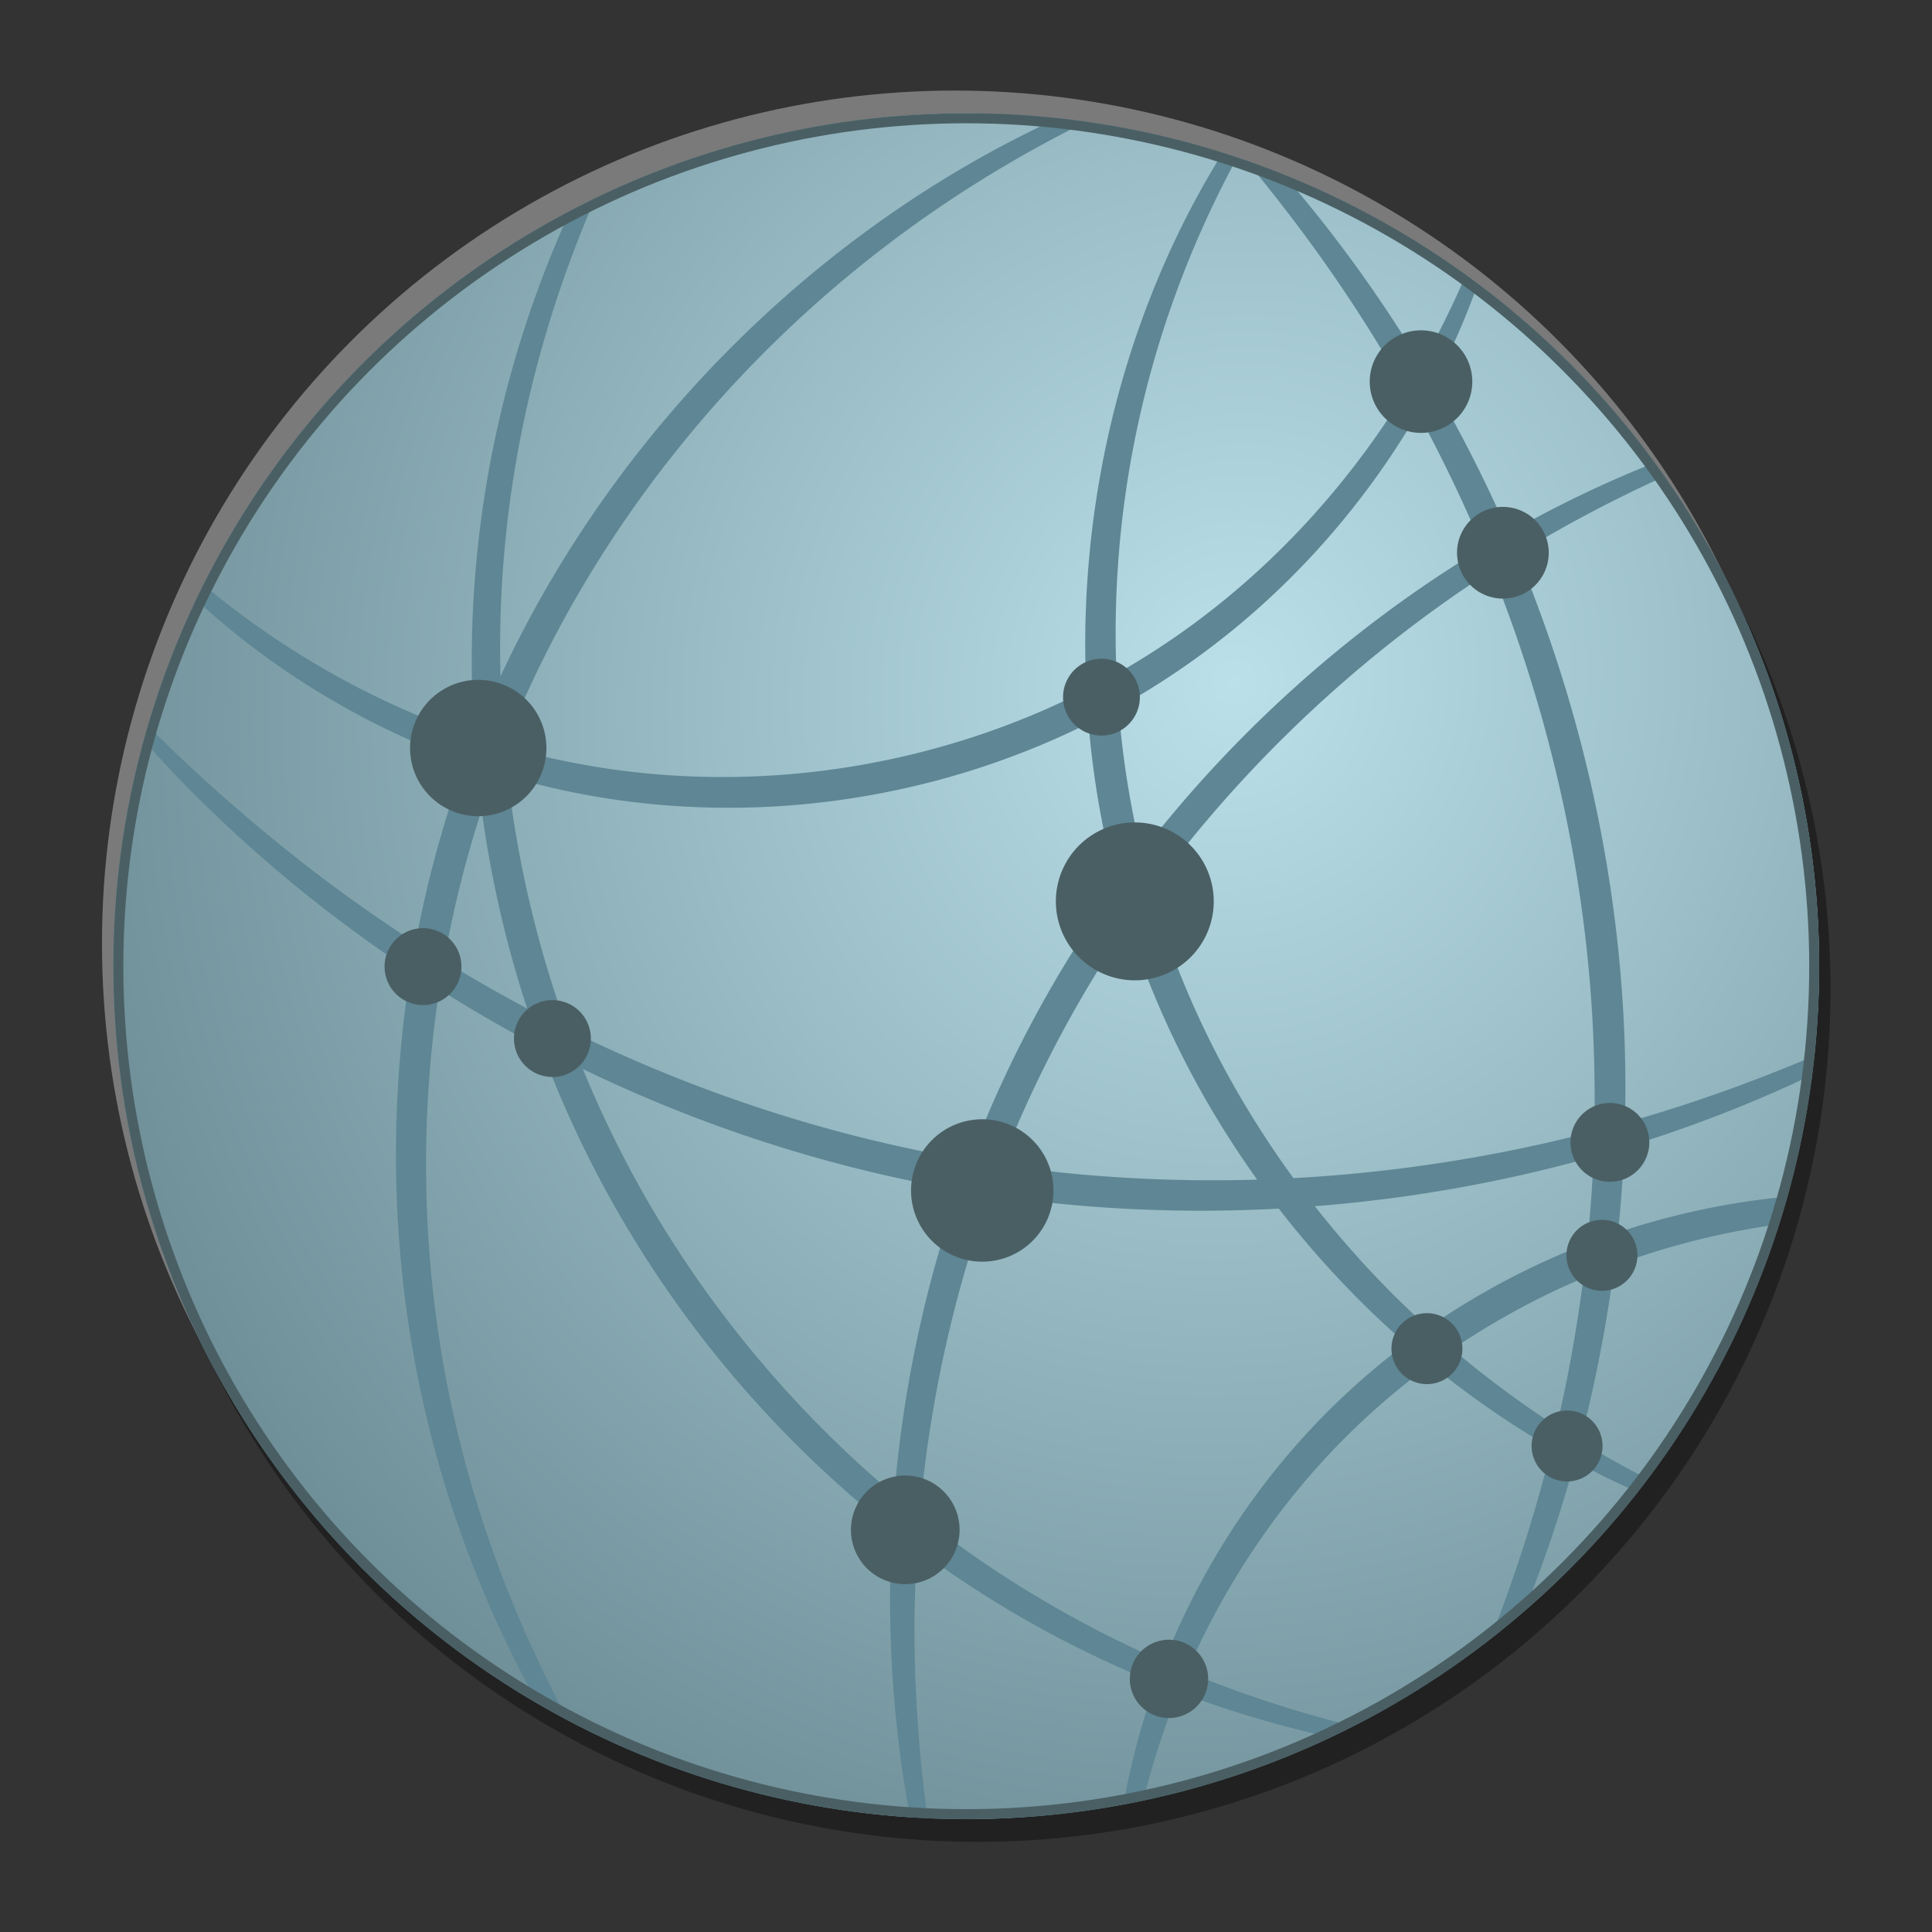 <?xml version="1.0" encoding="UTF-8" standalone="no"?>
<!-- Created with Inkscape (http://www.inkscape.org/) -->

<svg
   xmlns:osb="http://www.openswatchbook.org/uri/2009/osb"
   xmlns:dc="http://purl.org/dc/elements/1.1/"
   xmlns:cc="http://creativecommons.org/ns#"
   xmlns:rdf="http://www.w3.org/1999/02/22-rdf-syntax-ns#"
   xmlns:svg="http://www.w3.org/2000/svg"
   xmlns="http://www.w3.org/2000/svg"
   xmlns:xlink="http://www.w3.org/1999/xlink"
   xmlns:sodipodi="http://sodipodi.sourceforge.net/DTD/sodipodi-0.dtd"
   xmlns:inkscape="http://www.inkscape.org/namespaces/inkscape"
   width="32"
   height="32"
   viewBox="0 0 32 32"
   version="1.1"
   id="svg4942"
   inkscape:version="0.92.4 5da689c313, 2019-01-14"
   sodipodi:docname="network-workgroup-32x32.svg"
   inkscape:export-filename="C:\Users\Balasakthi\Desktop\Network.png"
   inkscape:export-xdpi="96"
   inkscape:export-ydpi="96">
  <rect x="0" y="0" width="32" height="32" fill="#333333" stroke="none"/>
  <defs
     id="defs4936">
    <linearGradient
       id="linearGradient6088"
       osb:paint="solid">
      <stop
         style="stop-color:#51b3e3;stop-opacity:1;"
         offset="0"
         id="stop6086" />
    </linearGradient>
    <linearGradient
       id="linearGradient6987"
       osb:paint="solid">
      <stop
         style="stop-color:#77d2fb;stop-opacity:1;"
         offset="0"
         id="stop6985" />
    </linearGradient>
    <radialGradient
       inkscape:collect="always"
       xlink:href="#linearGradient898"
       id="radialGradient908"
       cx="18.111"
       cy="272.196"
       fx="18.111"
       fy="272.196"
       r="16.408"
       gradientTransform="matrix(2.364,0.925,-0.98,2.505,255.358,-682.168)"
       gradientUnits="userSpaceOnUse" />
    <linearGradient
       inkscape:collect="always"
       id="linearGradient898">
      <stop
         style="stop-color:#bbe0ea;stop-opacity:1"
         offset="0"
         id="stop894" />
      <stop
         style="stop-color:#5a7982;stop-opacity:1"
         offset="1"
         id="stop896" />
    </linearGradient>
  </defs>
  <sodipodi:namedview
     id="base"
     pagecolor="#ffffff"
     bordercolor="#666666"
     borderopacity="1.0"
     inkscape:pageopacity="0.0"
     inkscape:pageshadow="2"
     inkscape:zoom="5.5"
     inkscape:cx="32"
     inkscape:cy="31.727273"
     inkscape:document-units="mm"
     inkscape:current-layer="svg4942"
     showgrid="false"
     units="px"
     width="128px"
     inkscape:window-width="872"
     inkscape:window-height="609"
     inkscape:window-x="358"
     inkscape:window-y="144"
     inkscape:window-maximized="0"
     showguides="false"
     inkscape:lockguides="true"
     inkscape:snap-global="false" />
  <g
     id="g1059"
     transform="matrix(0.599,0,0,0.599,1.628,1.482)">
    <g
       id="g1038"
       transform="translate(0.006,-0.187)">
      <circle
         style="opacity:0.5;fill:#020202;fill-opacity:0.699;stroke:none;stroke-width:0.085;stroke-miterlimit:4;stroke-dasharray:none;stroke-opacity:1"
         id="path838"
         cx="24.309"
         cy="25.06"
         r="23.584" />
      <circle
         style="opacity:0.5;fill:#ffffff;fill-opacity:0.699;stroke:none;stroke-width:0.085;stroke-miterlimit:4;stroke-dasharray:none;stroke-opacity:1"
         id="path838-6"
         cx="23.68"
         cy="23.801"
         r="23.584" />
    </g>
    <g
       id="g862"
       transform="translate(-0.007,0.149)">
      <circle
         r="23.585"
         cy="24.281"
         cx="24"
         id="path1055"
         style="opacity:1;fill:#5e8694;fill-opacity:1;stroke:none;stroke-width:0.349;stroke-linecap:round;stroke-linejoin:round;stroke-miterlimit:4;stroke-dasharray:none;stroke-opacity:1"
         transform="translate(0.005,-0.187)" />
      <path
         inkscape:connector-curvature="0"
         id="circle4881"
         d="M 24,0.696 A 23.585,23.585 0 0 0 13.723,3.093 c -1.088,2.511 -2.251,6.05 -2.542,10.35 -0.062,0.915 -0.083,1.859 -0.058,2.825 1.774,-3.817 4.196,-6.977 6.701,-9.416 3.132,-3.051 6.298,-4.906 8.66,-5.995 a 23.585,23.585 0 0 0 -2.484,-0.161 z m 3.307,0.24 c -0.126,0.063 -0.255,0.127 -0.388,0.195 -2.3,1.173 -5.456,3.107 -8.573,6.248 -2.736,2.758 -5.373,6.396 -7.112,10.816 3.9e-5,3.3e-4 1.54e-4,7.2e-4 1.89e-4,0.001 0.779,0.226 1.598,0.417 2.456,0.56 2.654,0.444 5.589,0.411 8.576,-0.277 1.815,-0.418 3.512,-1.047 5.056,-1.834 -0.101,-2.106 0.058,-4.116 0.386,-5.945 0.662,-3.695 1.979,-6.545 3.086,-8.417 0.093,-0.158 0.184,-0.306 0.274,-0.449 A 23.585,23.585 0 0 0 27.307,0.935 Z m 4.167,1.019 c -0.093,0.174 -0.187,0.351 -0.286,0.544 -0.975,1.904 -2.154,4.723 -2.723,8.328 -0.262,1.665 -0.388,3.476 -0.308,5.368 0.07,-0.04 0.14,-0.079 0.209,-0.119 3.759,-2.187 6.245,-5.175 7.792,-7.696 -0.914,-1.621 -1.872,-3.067 -2.807,-4.328 -0.546,-0.737 -1.074,-1.403 -1.574,-2.006 a 23.585,23.585 0 0 0 -0.303,-0.091 z m 1.367,0.514 c 0.325,0.379 0.658,0.78 0.997,1.21 0.915,1.159 1.85,2.486 2.748,3.974 0.085,-0.15 0.167,-0.298 0.245,-0.443 0.399,-0.744 0.717,-1.419 0.973,-2.012 a 23.585,23.585 0 0 0 -4.964,-2.73 z m -19.802,0.956 A 23.585,23.585 0 0 0 2.935,13.76 c 0.244,0.2 0.506,0.409 0.789,0.625 1.579,1.204 3.831,2.601 6.676,3.551 -0.107,-1.571 -0.091,-3.097 0.03,-4.549 0.343,-4.104 1.479,-7.493 2.609,-9.962 z m 25.099,2.01 c -0.21,0.596 -0.482,1.271 -0.836,2.013 -0.118,0.247 -0.247,0.503 -0.385,0.763 0.732,1.258 1.433,2.625 2.074,4.094 1.486,-0.846 2.857,-1.475 4.023,-1.936 A 23.585,23.585 0 0 0 38.137,5.434 Z m -1.648,3.544 c -1.504,2.583 -3.958,5.584 -7.701,7.816 -0.189,0.113 -0.382,0.222 -0.576,0.33 0.102,1.313 0.306,2.659 0.634,4.017 2.378,-3.085 5.088,-5.5 7.681,-7.291 0.596,-0.412 1.183,-0.788 1.755,-1.133 -0.557,-1.329 -1.163,-2.577 -1.794,-3.739 z m 6.807,1.763 c -1.165,0.527 -2.551,1.226 -4.057,2.149 1.13,2.709 2.045,5.752 2.557,9.103 0.193,1.264 0.319,2.516 0.383,3.751 0.05,0.978 0.06,1.934 0.037,2.867 2.079,-0.588 3.839,-1.258 5.231,-1.852 a 23.585,23.585 0 0 0 0.137,-2.479 23.585,23.585 0 0 0 -4.288,-13.539 z m -4.761,2.593 c -0.523,0.337 -1.057,0.7 -1.6,1.094 -2.644,1.917 -5.415,4.487 -7.811,7.764 0.057,0.197 0.115,0.393 0.178,0.59 0.017,0.053 0.033,0.105 0.05,0.158 0.884,2.732 2.198,5.144 3.696,7.2 2.483,-0.135 4.802,-0.483 6.899,-0.953 0.488,-0.109 0.96,-0.225 1.42,-0.345 0.023,-0.992 0.009,-2.01 -0.048,-3.052 -0.066,-1.206 -0.192,-2.429 -0.381,-3.665 -0.492,-3.22 -1.35,-6.157 -2.404,-8.79 z m -35.795,0.841 a 23.585,23.585 0 0 0 -1.358,3.47 c 0.953,0.953 2.259,2.174 3.937,3.512 1.022,0.815 2.175,1.655 3.454,2.48 0.188,-1.006 0.427,-2.02 0.724,-3.039 0.115,-0.393 0.236,-0.783 0.365,-1.168 0.089,-0.267 0.182,-0.531 0.278,-0.793 -2.915,-1.043 -5.18,-2.558 -6.727,-3.868 -0.241,-0.204 -0.464,-0.402 -0.672,-0.595 z m 24.643,3.386 c -1.512,0.754 -3.162,1.358 -4.922,1.763 -3.106,0.716 -6.158,0.728 -8.91,0.229 -0.778,-0.141 -1.522,-0.321 -2.232,-0.531 0.264,2.283 0.794,4.643 1.654,7 2.856,1.411 6.138,2.627 9.822,3.377 0.286,0.058 0.574,0.114 0.863,0.166 0.145,0.026 0.29,0.051 0.434,0.075 0.415,-1.094 0.897,-2.196 1.459,-3.299 0.124,-0.243 0.252,-0.486 0.383,-0.728 0.687,-1.268 1.438,-2.453 2.232,-3.559 -0.41,-1.519 -0.662,-3.026 -0.784,-4.493 z m -26.106,0.497 a 23.585,23.585 0 0 0 -0.863,6.222 23.585,23.585 0 0 0 11.718,20.345 c -1.276,-2.3 -2.599,-5.384 -3.33,-9.153 -0.647,-3.342 -0.799,-7.124 -0.163,-11.064 -1.389,-0.923 -2.626,-1.868 -3.704,-2.784 -1.576,-1.339 -2.779,-2.57 -3.658,-3.566 z m 9.325,1.903 c -0.094,0.291 -0.186,0.584 -0.272,0.88 -0.322,1.104 -0.576,2.204 -0.77,3.292 0.73,0.449 1.497,0.89 2.301,1.318 -0.607,-1.847 -1.017,-3.69 -1.259,-5.49 z m 17.876,3.148 c -0.627,0.92 -1.224,1.891 -1.779,2.917 -0.128,0.236 -0.252,0.472 -0.373,0.709 -0.519,1.016 -0.972,2.032 -1.367,3.041 2.458,0.36 4.834,0.473 7.087,0.405 -1.434,-2.003 -2.681,-4.335 -3.535,-6.969 -0.011,-0.034 -0.022,-0.068 -0.033,-0.103 z m -19.047,1.81 c -0.565,3.699 -0.441,7.251 0.121,10.414 0.727,4.091 2.15,7.402 3.43,9.778 a 23.585,23.585 0 0 0 9.468,2.699 c -0.172,-0.916 -0.326,-1.964 -0.429,-3.14 -0.128,-1.451 -0.17,-3.072 -0.075,-4.812 -3.267,-2.582 -6.354,-6.115 -8.535,-10.588 -0.046,-0.095 -0.092,-0.19 -0.138,-0.286 -0.385,-0.811 -0.727,-1.627 -1.03,-2.443 -0.993,-0.52 -1.93,-1.065 -2.812,-1.622 z m 3.969,2.204 c 0.204,0.497 0.422,0.994 0.657,1.488 0.044,0.093 0.089,0.185 0.133,0.278 2.021,4.149 4.828,7.488 7.821,10.008 0.217,-2.625 0.755,-5.489 1.781,-8.43 -0.096,-0.017 -0.192,-0.033 -0.288,-0.05 -0.296,-0.053 -0.59,-0.11 -0.883,-0.17 -3.433,-0.703 -6.514,-1.816 -9.223,-3.125 z m 33.967,0.173 c -1.382,0.659 -3.119,1.375 -5.173,2.004 -0.034,0.799 -0.091,1.58 -0.171,2.342 1.609,-0.539 3.185,-0.85 4.654,-0.987 a 23.585,23.585 0 0 0 0.689,-3.359 z m -6.02,2.252 c -0.401,0.113 -0.812,0.222 -1.236,0.327 -1.971,0.486 -4.145,0.859 -6.471,1.041 0.636,0.81 1.298,1.559 1.97,2.244 0.388,0.395 0.776,0.765 1.163,1.116 1.447,-1.003 2.932,-1.766 4.402,-2.33 0.08,-0.78 0.138,-1.58 0.172,-2.398 z m -16.699,1.058 c -1.119,3.099 -1.698,6.118 -1.939,8.861 0.509,0.403 1.021,0.784 1.535,1.141 1.792,1.244 3.567,2.187 5.222,2.911 0.903,-2.282 2.372,-4.812 4.685,-7.078 0.62,-0.607 1.291,-1.183 2.012,-1.722 -0.365,-0.319 -0.731,-0.656 -1.096,-1.013 -0.831,-0.814 -1.649,-1.723 -2.423,-2.723 -2.521,0.135 -5.206,0.042 -7.995,-0.377 z m 21.777,0.816 c -1.432,0.199 -2.957,0.561 -4.506,1.138 -0.221,1.729 -0.549,3.352 -0.94,4.856 0.64,0.389 1.241,0.721 1.786,1 0.004,0.001 0.006,0.003 0.01,0.006 a 23.585,23.585 0 0 0 3.65,-7 z m -5.359,1.478 c -1.21,0.511 -2.426,1.161 -3.618,1.969 0.994,0.844 1.969,1.551 2.881,2.14 0.3,-1.289 0.554,-2.662 0.737,-4.11 z m -4.222,2.392 c -0.753,0.55 -1.453,1.14 -2.097,1.761 -2.232,2.151 -3.695,4.557 -4.645,6.735 1.654,0.681 3.169,1.144 4.428,1.462 0.032,0.009 0.063,0.015 0.095,0.024 a 23.585,23.585 0 0 0 3.912,-2.499 c 0.006,-0.015 0.012,-0.03 0.018,-0.045 0.581,-1.487 1.153,-3.207 1.629,-5.123 -1.049,-0.609 -2.183,-1.37 -3.34,-2.315 z m 3.987,2.678 c -0.399,1.445 -0.853,2.773 -1.327,3.967 a 23.585,23.585 0 0 0 2.978,-3.154 c -0.509,-0.226 -1.063,-0.495 -1.651,-0.813 z m -18.19,2.42 c -0.095,1.519 -0.088,2.944 -0.017,4.236 0.066,1.193 0.177,2.264 0.304,3.2 a 23.585,23.585 0 0 0 1.073,0.038 23.585,23.585 0 0 0 4.353,-0.424 c 0.055,-0.317 0.122,-0.651 0.203,-1.003 0.165,-0.721 0.39,-1.508 0.689,-2.335 -1.714,-0.695 -3.557,-1.625 -5.423,-2.876 -0.395,-0.265 -0.789,-0.544 -1.182,-0.837 z m 7.227,3.957 c -0.318,0.788 -0.57,1.539 -0.767,2.23 -0.075,0.263 -0.141,0.514 -0.203,0.758 a 23.585,23.585 0 0 0 5.102,-1.751 c -1.203,-0.265 -2.607,-0.658 -4.132,-1.237 z"
         style="opacity:1;fill:url(#radialGradient908);fill-opacity:1;stroke:none;stroke-width:0.36;stroke-linecap:round;stroke-linejoin:round;stroke-miterlimit:4;stroke-dasharray:none;stroke-opacity:1"
         transform="translate(0.005,-0.187)" />
      <circle
         r="23.447"
         cy="24.281"
         cx="24.003"
         id="path839"
         style="opacity:1;fill:none;fill-opacity:1;fill-rule:nonzero;stroke:#4a5f64;stroke-width:0.277;stroke-linecap:square;stroke-miterlimit:4;stroke-dasharray:none;stroke-opacity:1;paint-order:normal"
         transform="translate(0.005,-0.187)" />
      <g
         transform="translate(-0.005,0.671)"
         id="g852">
        <path
           inkscape:connector-curvature="0"
           id="path4807"
           d="m 12.403,17.39 a 1.885,1.885 0 0 1 -1.885,1.885 1.885,1.885 0 0 1 -1.885,-1.885 1.885,1.885 0 0 1 1.885,-1.885 1.885,1.885 0 0 1 1.885,1.885 z"
           style="opacity:1;fill:#4a5f64;fill-opacity:1;stroke:none;stroke-width:0.637;stroke-linecap:round;stroke-linejoin:round;stroke-miterlimit:4;stroke-dasharray:none;stroke-dashoffset:0;stroke-opacity:1" />
        <path
           inkscape:connector-curvature="0"
           id="path4809"
           d="m 13.632,25.423 a 1.063,1.063 0 0 1 -1.063,1.063 1.063,1.063 0 0 1 -1.063,-1.063 1.063,1.063 0 0 1 1.063,-1.063 1.063,1.063 0 0 1 1.063,1.063 z"
           style="opacity:1;fill:#4a5f64;fill-opacity:1;stroke:none;stroke-width:0.735;stroke-linecap:round;stroke-linejoin:round;stroke-miterlimit:4;stroke-dasharray:none;stroke-dashoffset:0;stroke-opacity:1" />
        <path
           inkscape:connector-curvature="0"
           id="circle4811"
           d="m 10.054,23.434 a 1.063,1.063 0 0 1 -1.063,1.063 1.063,1.063 0 0 1 -1.063,-1.063 1.063,1.063 0 0 1 1.063,-1.063 1.063,1.063 0 0 1 1.063,1.063 z"
           style="opacity:1;fill:#4a5f64;fill-opacity:1;stroke:none;stroke-width:0.735;stroke-linecap:round;stroke-linejoin:round;stroke-miterlimit:4;stroke-dasharray:none;stroke-dashoffset:0;stroke-opacity:1" />
        <path
           inkscape:connector-curvature="0"
           id="path4813"
           d="m 23.828,39.008 a 1.502,1.502 0 0 1 -1.502,1.502 1.502,1.502 0 0 1 -1.502,-1.502 1.502,1.502 0 0 1 1.502,-1.502 1.502,1.502 0 0 1 1.502,1.502 z"
           style="opacity:1;fill:#4a5f64;fill-opacity:1;stroke:none;stroke-width:0.57;stroke-linecap:round;stroke-linejoin:round;stroke-miterlimit:4;stroke-dasharray:none;stroke-dashoffset:0;stroke-opacity:1" />
        <path
           inkscape:connector-curvature="0"
           id="path4815"
           d="m 26.424,29.624 a 1.969,1.969 0 0 1 -1.969,1.969 1.969,1.969 0 0 1 -1.969,-1.969 1.969,1.969 0 0 1 1.969,-1.969 1.969,1.969 0 0 1 1.969,1.969 z"
           style="opacity:1;fill:#4a5f64;fill-opacity:1;stroke:none;stroke-width:0.57;stroke-linecap:round;stroke-linejoin:round;stroke-miterlimit:4;stroke-dasharray:none;stroke-dashoffset:0;stroke-opacity:1" />
        <path
           inkscape:connector-curvature="0"
           id="path4817"
           d="m 30.856,21.63 a 2.183,2.183 0 0 1 -2.183,2.183 2.183,2.183 0 0 1 -2.183,-2.183 2.183,2.183 0 0 1 2.183,-2.183 2.183,2.183 0 0 1 2.183,2.183 z"
           style="opacity:1;fill:#4a5f64;fill-opacity:1;stroke:none;stroke-width:0.686;stroke-linecap:round;stroke-linejoin:round;stroke-miterlimit:4;stroke-dasharray:none;stroke-dashoffset:0;stroke-opacity:1" />
        <path
           inkscape:connector-curvature="0"
           id="path4819"
           d="m 28.813,15.983 a 1.062,1.062 0 0 1 -1.062,1.062 1.062,1.062 0 0 1 -1.062,-1.062 1.062,1.062 0 0 1 1.062,-1.062 1.062,1.062 0 0 1 1.062,1.062 z"
           style="opacity:1;fill:#4a5f64;fill-opacity:1;stroke:none;stroke-width:0.779;stroke-linecap:round;stroke-linejoin:round;stroke-miterlimit:4;stroke-dasharray:none;stroke-dashoffset:0;stroke-opacity:1" />
        <path
           inkscape:connector-curvature="0"
           id="path4821"
           d="m 38.005,7.258 a 1.418,1.418 0 0 1 -1.418,1.418 1.418,1.418 0 0 1 -1.418,-1.418 1.418,1.418 0 0 1 1.418,-1.418 1.418,1.418 0 0 1 1.418,1.418 z"
           style="opacity:1;fill:#4a5f64;fill-opacity:1;stroke:none;stroke-width:0.78;stroke-linecap:round;stroke-linejoin:round;stroke-miterlimit:4;stroke-dasharray:none;stroke-dashoffset:0;stroke-opacity:1" />
        <path
           inkscape:connector-curvature="0"
           id="path4823"
           d="m 40.119,11.99 a 1.268,1.268 0 0 1 -1.268,1.268 1.268,1.268 0 0 1 -1.268,-1.268 1.268,1.268 0 0 1 1.268,-1.268 1.268,1.268 0 0 1 1.268,1.268 z"
           style="opacity:1;fill:#4a5f64;fill-opacity:1;stroke:none;stroke-width:0.598;stroke-linecap:round;stroke-linejoin:round;stroke-miterlimit:4;stroke-dasharray:none;stroke-dashoffset:0;stroke-opacity:1" />
        <path
           inkscape:connector-curvature="0"
           id="path4825"
           d="m 30.701,43.129 a 1.083,1.083 0 0 1 -1.083,1.083 1.083,1.083 0 0 1 -1.083,-1.083 1.083,1.083 0 0 1 1.083,-1.083 1.083,1.083 0 0 1 1.083,1.083 z"
           style="opacity:1;fill:#4a5f64;fill-opacity:1;stroke:none;stroke-width:0.749;stroke-linecap:round;stroke-linejoin:round;stroke-miterlimit:4;stroke-dasharray:none;stroke-dashoffset:0;stroke-opacity:1" />
        <path
           inkscape:connector-curvature="0"
           id="circle4827"
           d="m 37.732,33.998 a 0.981,0.981 0 0 1 -0.981,0.981 0.981,0.981 0 0 1 -0.981,-0.981 0.981,0.981 0 0 1 0.981,-0.981 0.981,0.981 0 0 1 0.981,0.981 z"
           style="opacity:1;fill:#4a5f64;fill-opacity:1;stroke:none;stroke-width:0.679;stroke-linecap:round;stroke-linejoin:round;stroke-miterlimit:4;stroke-dasharray:none;stroke-dashoffset:0;stroke-opacity:1" />
        <path
           inkscape:connector-curvature="0"
           id="circle4829"
           d="m 42.571,31.417 a 0.981,0.981 0 0 1 -0.981,0.981 0.981,0.981 0 0 1 -0.981,-0.981 0.981,0.981 0 0 1 0.981,-0.981 0.981,0.981 0 0 1 0.981,0.981 z"
           style="opacity:1;fill:#4a5f64;fill-opacity:1;stroke:none;stroke-width:0.679;stroke-linecap:round;stroke-linejoin:round;stroke-miterlimit:4;stroke-dasharray:none;stroke-dashoffset:0;stroke-opacity:1" />
        <path
           inkscape:connector-curvature="0"
           id="circle4831"
           d="m 41.607,36.689 a 0.981,0.981 0 0 1 -0.981,0.981 0.981,0.981 0 0 1 -0.981,-0.981 0.981,0.981 0 0 1 0.981,-0.981 0.981,0.981 0 0 1 0.981,0.981 z"
           style="opacity:1;fill:#4a5f64;fill-opacity:1;stroke:none;stroke-width:0.679;stroke-linecap:round;stroke-linejoin:round;stroke-miterlimit:4;stroke-dasharray:none;stroke-dashoffset:0;stroke-opacity:1" />
        <path
           inkscape:connector-curvature="0"
           id="circle4833"
           d="m 42.9,28.294 a 1.09,1.09 0 0 1 -1.09,1.09 1.09,1.09 0 0 1 -1.09,-1.09 1.09,1.09 0 0 1 1.09,-1.09 1.09,1.09 0 0 1 1.09,1.09 z"
           style="opacity:1;fill:#4a5f64;fill-opacity:1;stroke:none;stroke-width:0.343;stroke-linecap:round;stroke-linejoin:round;stroke-miterlimit:4;stroke-dasharray:none;stroke-dashoffset:0;stroke-opacity:1" />
      </g>
    </g>
  </g>
</svg>
